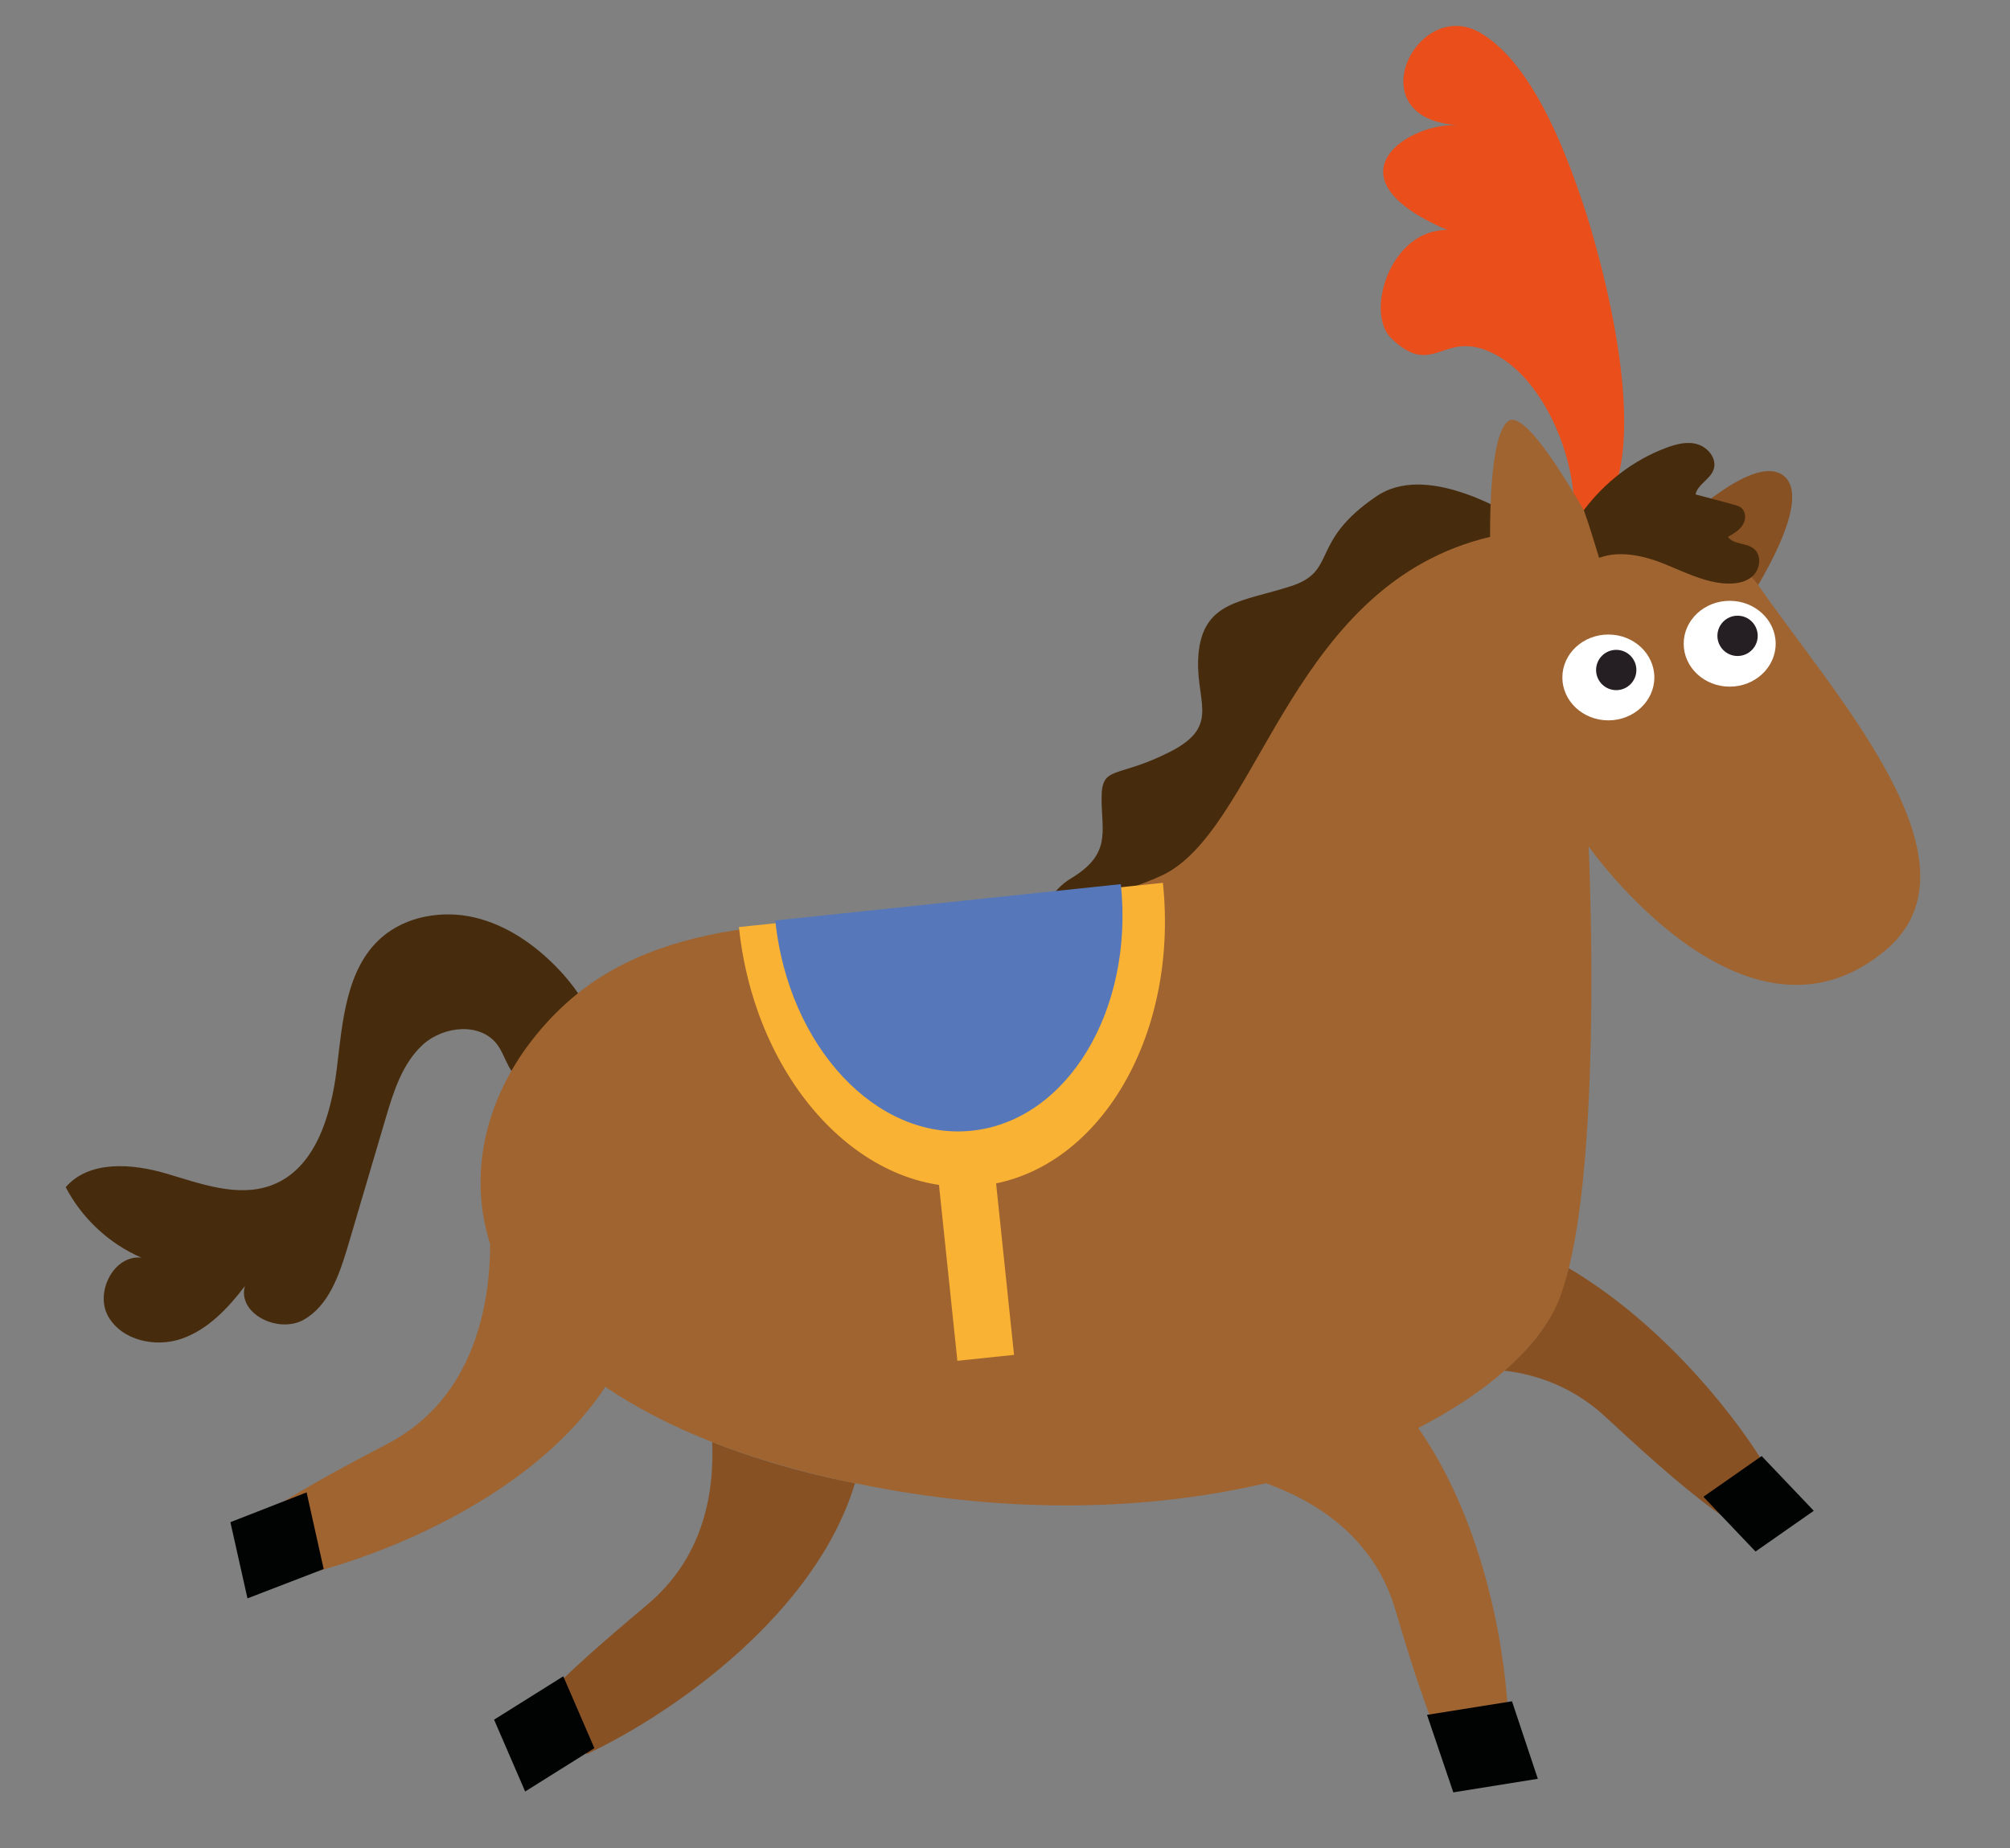 <svg version="1.1" id="Ebene_1" x="0px" y="0px" viewBox="0 0 458.9 422" enable-background="new 0 0 458.9 422" xml:space="preserve" xmlns="http://www.w3.org/2000/svg" xmlns:xlink="http://www.w3.org/1999/xlink">
  <rect x="0" y="0" width="458.9" height="422" fill="#808080" stroke="none"/>
  <g>
    <g>
      <path fill="#462B0C" d="M136.9,247.7c2.4-9.5-2.7-19.5-9.6-26.6c-5.2-5.4-11.7-9.9-19-11.6c-7.3-1.7-15.6-0.3-21.2,4.6&#xD;&#xA;&#x9;&#x9;c-8.1,7.1-8.9,19.2-10.2,29.9c-1.3,10.7-4.9,23-15,26.7c-7.7,2.8-16.1-0.4-23.9-2.7s-17.6-3.1-23,3.1c3.7,7.1,9.9,12.9,17.3,16.1&#xD;&#xA;&#x9;&#x9;c-6.3-0.7-10.7,7.9-7.6,13.4s10.8,7.2,16.8,5.1c6-2.1,10.6-7,14.4-12c-1.7,6.3,7.6,10.9,13.4,7.7c5.7-3.2,8.1-10.1,10-16.4&#xD;&#xA;&#x9;&#x9;c2.9-9.9,5.9-19.9,8.8-29.8c1.8-6.1,3.8-12.4,8.5-16.7c4.7-4.2,13-5.1,16.9,0c1.8,2.4,2.4,5.8,4.7,7.7"/>
    </g>
    <path fill="#E94E1B" d="M359.2,118.7c1.4-13-7-34.2-20.4-38.9c-9.6-3.4-12.1,6.3-21.2-2.6c-5.9-5.7-0.4-24.7,12.8-24.7&#xD;&#xA;&#x9;c-28.5-12.2-8.5-24.9,3-23.9c-24-1-10.1-29.4,4.4-21.2c12.6,7.2,20.4,29.2,24.4,41.5c4.5,14.3,18.1,64.3-2.3,72.7&#xD;&#xA;&#x9;C358.9,119.6,359.1,118,359.2,118.7z"/>
    <path fill="#875123" d="M162.6,329.3c0.5,12.1-2.2,26.6-14.9,37.2c-10.1,8.5-18,15.4-23.3,21.1c5.4,0.6,10.2,8.2,9.5,13&#xD;&#xA;&#x9;c20.2-9.5,52.4-32.3,61.3-61.9c-1.8-0.4-3.5-0.7-5.3-1.1C179.7,335.3,170.7,332.5,162.6,329.3z"/>
    <path fill="#875123" d="M343.4,313c7.9,0.9,16.1,4,23.2,10.6c11.5,10.7,20.4,18.4,27.1,22.9c-0.8-5,4.3-11.3,8.9-12.5&#xD;&#xA;&#x9;c-8.4-13.5-24.7-32.8-44.6-44.5c-0.7,3.1-1.6,5.8-2.6,8.1C353.4,302.6,349.3,307.9,343.4,313z"/>
    <path fill="#462B0C" d="M352.2,124.6c0-0.9,0-1.8,0-2.7c-9.8-6.5-27.1-15.9-37.9-8.6c-15.6,10.6-8.7,17.1-19.7,20.6&#xD;&#xA;&#x9;c-10.9,3.5-19.5,3.4-20.9,14.7c-1.3,11.3,5.6,16.9-6.6,23.1c-12.2,6.2-15.6,2.9-15.6,10.6c0,7.7,2.3,12.7-7,18.3&#xD;&#xA;&#x9;c-4.2,2.5-6.7,7.2-7.9,11.6c11.2-0.4,20.8-1.6,27.3-5.6C285.1,194,307.4,135.2,352.2,124.6z"/>
    <path fill="#875123" d="M406.9,108.4c-6.4-4.2-20.8,8.6-28.3,16c8.2,2.2,15.9,5.4,22.8,9.2C406.4,125.1,412.6,112.2,406.9,108.4z"/>
    <path fill="#A06430" d="M401.4,133.6c-4.5-6.5-14.6-7-22.8-9.2c-4.5-1.2-9.2-2.1-14.1-2.7c-5.7-10.4-16.4-28.5-20.2-25.5&#xD;&#xA;&#x9;c-3.3,2.6-4,14.9-4.1,23.7c0,1,0,1.9,0,2.7C295.4,133.2,288,186.4,267,199c-6.5,3.9-31,10.8-42.2,11.2c-27.4,0.9-64.4-3.2-89.6,14.2&#xD;&#xA;&#x9;c-1.9,1.3-3.8,2.8-5.6,4.4c-3.6,3.2-6.7,6.7-9.4,10.4c-9.6,13.3-13.2,29.4-8.3,44.9c0,13.1-3.3,35.2-23.6,45.7&#xD;&#xA;&#x9;c-12.1,6.3-21.4,11.5-27.9,15.9c5.2,1.5,8.4,9.7,6.9,14.4c20.7-4.7,54.7-18.8,70.9-43.4c6.8,4.6,14.9,8.9,24.4,12.6&#xD;&#xA;&#x9;c8.1,3.2,17.1,5.9,27.3,8.3c1.8,0.4,3.5,0.8,5.3,1.1c36.2,7.5,68.1,6,93.8,0c11.7,4.2,24.8,12.5,29.6,29c4,13.6,7.5,24,10.7,31.2&#xD;&#xA;&#x9;c1.3-5.7,10.6-10,15-7.7c-1-18.2-6.6-45.2-20.5-65.1c7.9-4.1,14.5-8.5,19.7-13.1c5.9-5.2,10-10.5,12.1-15.4c1-2.3,1.8-5,2.6-8.1&#xD;&#xA;&#x9;c7.6-30.9,4.5-96.2,4.5-96.2s35.7,50.8,67.9,23.6C454,197,419,159,401.4,133.6z"/>
    <g>
      <path fill="#FFFFFF" d="M394.9,137.2c5.8,0,10.5,4.4,10.5,9.8s-4.7,9.8-10.5,9.8s-10.5-4.4-10.5-9.8S389.1,137.2,394.9,137.2"/>
      <ellipse fill="#251E22" cx="396.7" cy="145.2" rx="4.6" ry="4.6"/>
    </g>
    <rect x="215.5" y="249.7" transform="matrix(-0.995 0.104 -0.104 -0.995 471.903 535.437)" fill="#F9B233" width="13" height="60.5"/>
    <path fill="#F9B233" d="M265.5,201.6c3.7,35.4-15,66.4-41.7,69.2s-51.4-23.7-55.1-59.1"/>
    <path fill="#5678BB" d="M255.9,201.9c3,28.8-12.2,54-34,56.3s-41.9-19.2-44.9-48"/>
    <g>
      <path fill="#462B0C" d="M380.3,102.3c2.4-0.9,5-1.6,7.4-0.8c2.4,0.8,4.4,3.4,3.5,5.8c-0.8,2.2-3.6,3.3-4.1,5.6&#xD;&#xA;&#x9;&#x9;c2.9,0.8,5.7,1.5,8.6,2.3c0.7,0.2,1.5,0.4,2,0.9c1,1,0.9,2.7,0.1,3.9c-0.8,1.2-2.1,1.9-3.3,2.6c1.3,1.8,4.2,1.3,5.9,2.7&#xD;&#xA;&#x9;&#x9;c1.9,1.5,1.5,4.7-0.3,6.3c-1.8,1.6-4.4,1.8-6.8,1.6c-4.9-0.5-9.4-2.9-14-4.7c-4.4-1.7-9.8-2.8-14.2-1.1c-1.1-3.5-2.1-7-3.5-10.9&#xD;&#xA;&#x9;&#x9;C366.4,110.1,372.9,105.1,380.3,102.3z"/>
    </g>
    <polygon fill="#010202" points="325.8,391.6 331.8,409.3 351.1,406.2 345.2,388.5 "/>
    <polygon fill="#010202" points="388.9,341.8 400.8,354.3 414.1,345 402.2,332.5 "/>
    <polygon fill="#010202" points="70,340.8 52.6,347.6 56.5,365 73.9,358.3 "/>
    <polygon fill="#010202" points="128.6,382.8 112.8,392.7 119.9,409.1 135.7,399.2 "/>
    <g>
      <path fill="#FFFFFF" d="M367.2,144.9c5.8,0,10.5,4.4,10.5,9.8c0,5.4-4.7,9.8-10.5,9.8c-5.8,0-10.5-4.4-10.5-9.8&#xD;&#xA;&#x9;&#x9;C356.7,149.3,361.4,144.9,367.2,144.9"/>
      <ellipse fill="#251E22" cx="369" cy="153" rx="4.6" ry="4.6"/>
    </g>
  </g>
</svg>